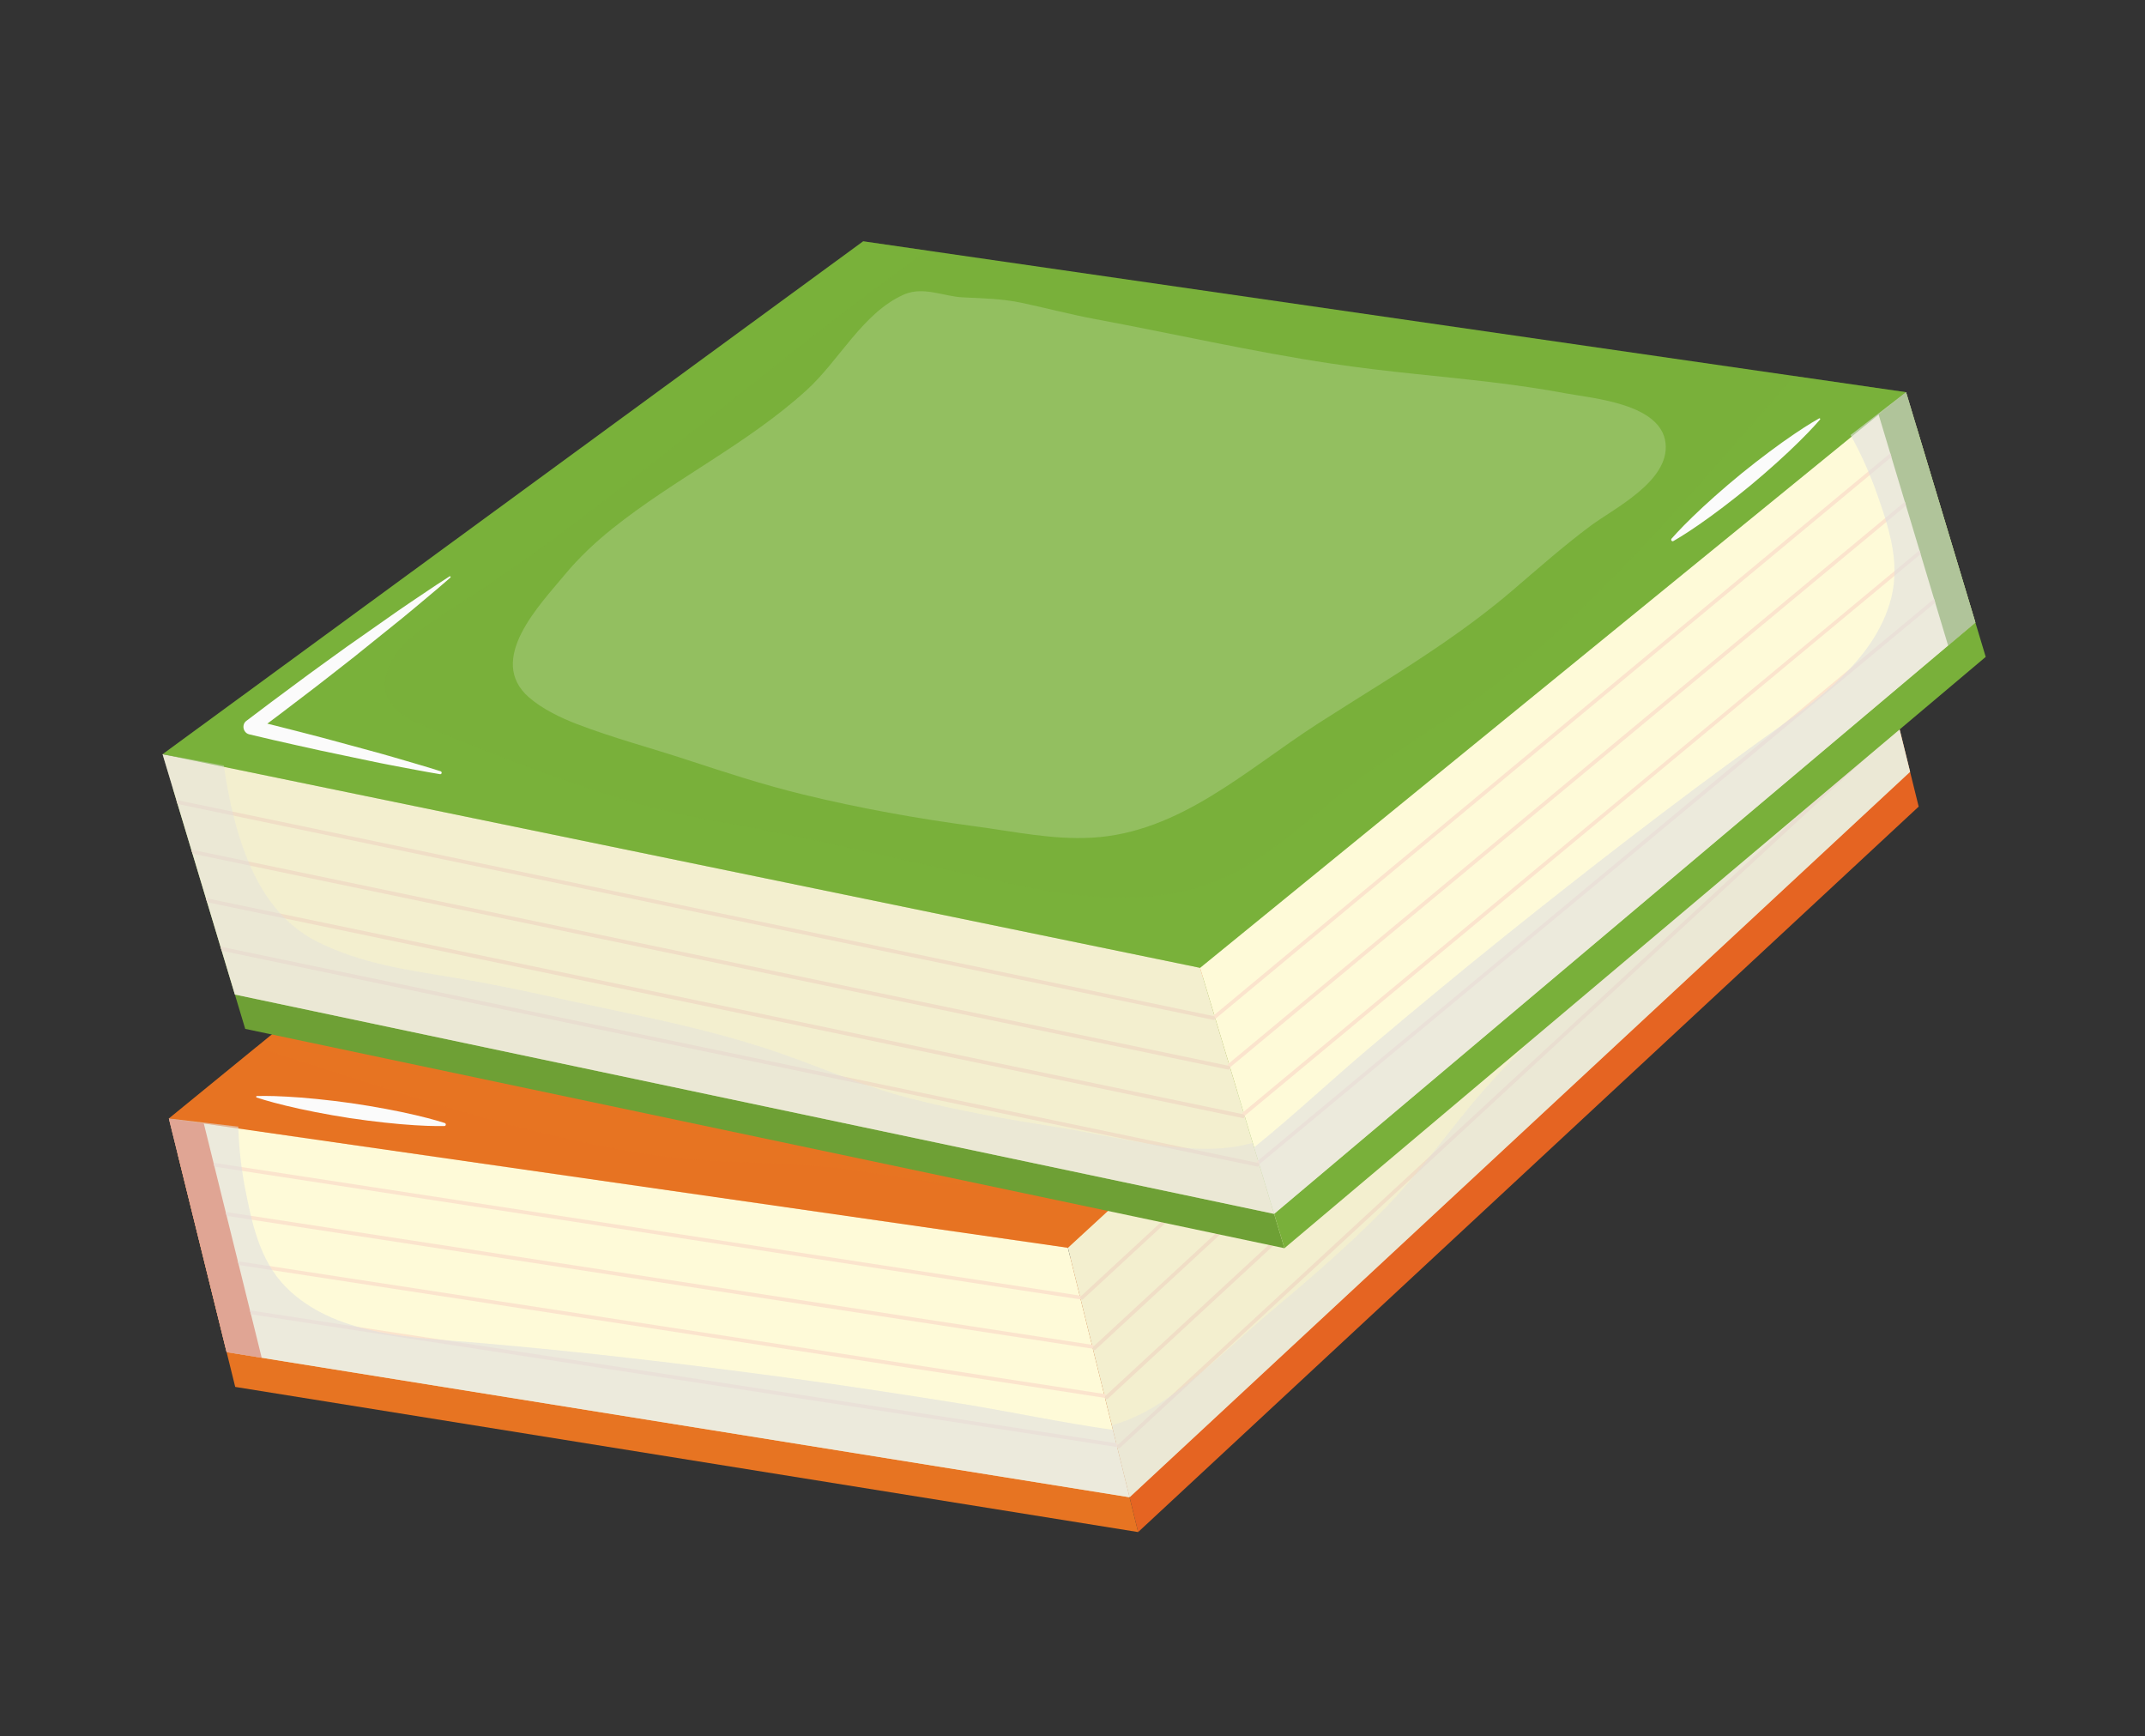 <svg width="215" height="174" viewBox="0 0 215 174" fill="none" xmlns="http://www.w3.org/2000/svg">
<rect x="0" y="0" width="215" height="174" fill="#333333" stroke="none"/>
<g clip-path="url(#clip0_164_9091)">
<path d="M186.279 56.418L192.315 80.837L114.08 153.54L107.283 126.039L186.279 56.418Z" fill="#E56422"/>
<path d="M17.79 115.583L23.576 138.993L114.08 153.54L107.283 126.039L17.79 115.583Z" fill="#E77422"/>
<path d="M185.419 52.93L191.455 77.349L113.222 150.053L106.424 122.549L185.419 52.93Z" fill="#F3EFCF"/>
<path d="M16.928 112.093L22.715 135.507L113.218 150.054L106.421 122.55L16.928 112.093Z" fill="#FEFAD8"/>
<path d="M20.405 112.498L16.928 112.093L22.715 135.507L26.231 136.07L20.405 112.498Z" fill="#E24E22"/>
<path d="M16.928 112.093L98.966 45.093L185.417 52.93L107.039 125.05L16.928 112.093Z" fill="#E77422"/>
<path opacity="0.3" d="M98.966 45.093L93.893 49.236C101.147 49.785 108.39 50.667 115.62 51.623C126.486 53.054 137.365 54.618 148.278 55.244C150.754 55.384 153.234 55.38 155.706 55.555C157.378 55.671 159.291 55.81 160.81 56.714C164.06 58.644 163.585 61.207 161.542 63.913C155.358 72.088 149.14 80.436 141.461 87.088C134.025 93.532 126.988 100.454 119.836 107.24C115.142 111.693 109.886 116.066 103.667 117.849C97.044 119.752 90.413 117.775 83.701 117.014C77.829 116.35 71.931 116.645 66.061 115.816C52.834 113.947 40.006 109.435 27.196 105.387C26.703 105.231 26.207 105.075 25.712 104.919L16.928 112.093L107.039 125.052L185.417 52.93L98.966 45.093Z" fill="#E77422"/>
<path d="M108.445 130.06C108.435 130.139 108.382 130.199 108.317 130.215C108.295 130.221 108.274 130.217 108.252 130.214L21.494 116.919L21.4 116.537C21.422 116.531 21.443 116.535 21.465 116.538L108.288 129.849C108.388 129.864 108.457 129.956 108.445 130.06Z" fill="#FBE4CD"/>
<path d="M109.664 134.992C109.654 135.071 109.601 135.13 109.536 135.146C109.514 135.152 109.495 135.157 109.473 135.154L22.713 121.852L22.618 121.468C22.641 121.462 22.661 121.464 22.683 121.467L109.507 134.78C109.607 134.793 109.675 134.885 109.664 134.992Z" fill="#FBE4CD"/>
<path d="M110.883 139.927C110.872 140 110.821 140.067 110.756 140.084C110.734 140.089 110.713 140.086 110.691 140.083L23.931 126.779L23.839 126.405C23.861 126.4 23.881 126.401 23.904 126.404L110.724 139.707C110.825 139.724 110.895 139.822 110.883 139.927Z" fill="#FBE4CD"/>
<path d="M112.101 144.854C112.092 144.937 112.039 144.995 111.974 145.011C111.952 145.016 111.931 145.013 111.909 145.012L25.151 131.715L25.056 131.332C25.079 131.327 25.099 131.33 25.122 131.333L111.945 144.644C112.043 144.652 112.113 144.751 112.101 144.854Z" fill="#FBE4CD"/>
<path d="M186.572 57.595L186.668 57.983L108.559 130.202C108.543 130.225 108.518 130.238 108.49 130.245C108.429 130.26 108.359 130.239 108.312 130.18C108.306 130.171 108.303 130.157 108.301 130.149L108.275 130.045C108.268 130.002 108.287 129.949 108.33 129.915L186.491 57.636C186.516 57.617 186.542 57.602 186.572 57.595Z" fill="#F0DEC6"/>
<path d="M187.82 62.642L187.916 63.032L109.808 135.258C109.79 135.271 109.766 135.285 109.738 135.292C109.676 135.307 109.606 135.284 109.561 135.234C109.556 135.226 109.552 135.212 109.55 135.202C109.526 135.17 109.51 135.138 109.525 135.1C109.515 135.047 109.534 134.996 109.578 134.964L187.741 62.685C187.764 62.664 187.79 62.649 187.82 62.642Z" fill="#F0DEC6"/>
<path d="M189.038 67.571L189.136 67.968L111.027 140.189C111.01 140.208 110.986 140.22 110.958 140.227C110.896 140.242 110.826 140.221 110.78 140.163C110.774 140.155 110.771 140.141 110.769 140.133L110.743 140.029C110.736 139.986 110.755 139.933 110.796 139.893L188.958 67.616C188.982 67.591 189.008 67.578 189.038 67.571Z" fill="#F0DEC6"/>
<path d="M190.257 72.502L190.355 72.899L112.245 145.118C112.229 145.139 112.204 145.151 112.176 145.158C112.115 145.173 112.045 145.152 111.999 145.094C111.993 145.087 111.989 145.071 111.987 145.065L111.962 144.961C111.954 144.916 111.973 144.864 112.016 144.828L190.176 72.543C190.201 72.522 190.227 72.51 190.257 72.502Z" fill="#F0DEC6"/>
<path opacity="0.6" d="M96.277 140.662C90.595 139.753 84.915 138.882 79.217 138.111C68.674 136.686 58.129 135.441 47.543 134.542C41.571 134.034 34.124 133.903 29.195 129.506C26.248 126.876 25.4 123.285 24.635 119.453C24.198 117.272 23.947 115.104 23.882 112.907L16.928 112.093L22.715 135.507L113.218 150.054L111.549 143.299C106.435 142.585 101.384 141.482 96.277 140.662Z" fill="#E0E0E0"/>
<path opacity="0.4" d="M180.722 57.069C181.765 59.609 182.662 62.202 183.216 64.904C184.095 69.211 183.997 73.435 181.652 77.108C178.976 81.3 175.193 84.315 171.52 87.438C167.541 90.822 163.771 94.516 159.926 98.073C156.021 101.685 152.133 105.35 148.606 109.387C145.23 113.253 142.324 117.528 138.73 121.184C135.155 124.825 131.309 128.142 127.42 131.402C123.747 134.483 120.208 138.119 116.176 140.673C114.666 141.63 113.107 142.379 111.441 142.839L113.224 150.053L191.457 77.351L185.421 52.929L180.722 57.069Z" fill="#E0E0E0"/>
<path opacity="0.2" d="M98.23 51.776C102.673 51.237 107.119 54.117 111.449 54.973C119.329 56.535 127.303 55.754 135.206 56.817C137.413 57.117 139.606 57.591 141.731 58.347C145.265 59.604 152.792 61.553 150.986 67.023C150.419 68.735 149.306 70.408 148.232 71.787C145.84 74.844 143.115 77.638 140.584 80.569C137.932 83.629 135.271 86.689 132.402 89.523C128.191 93.684 123.779 97.547 119.18 101.22C116.087 103.69 113.22 106.387 109.723 108.244C101.912 112.386 92.926 110.402 84.463 110.149C79.484 109.999 74.502 110.017 69.521 109.708C66.665 109.534 63.81 109.25 60.978 108.777C57.627 108.214 54.28 107.586 50.907 107.253C48.031 106.966 41.846 107.519 40.238 104.059C38.545 100.413 44.226 96.388 46.245 94.591C50.055 91.202 54.148 88.183 58.197 85.13C60.489 83.401 62.769 81.646 64.988 79.812C71.134 74.733 76.944 69.146 82.924 63.85C84.833 62.161 86.614 60.321 88.484 58.586C89.934 57.236 91.585 56.193 93.215 55.11C94.865 54.01 96.024 52.121 98.093 51.799C98.14 51.788 98.186 51.783 98.23 51.776Z" fill="#FBFBFB"/>
<path d="M151.648 52.49C152.688 52.518 153.727 52.565 154.764 52.621C155.801 52.679 156.841 52.715 157.876 52.786L164.097 53.222C166.168 53.401 168.241 53.56 170.31 53.771C172.381 53.967 174.45 54.169 176.519 54.399L176.523 54.4C176.909 54.443 177.197 54.809 177.172 55.217C177.16 55.409 177.077 55.576 176.956 55.695C175.788 56.842 174.608 57.977 173.421 59.103C172.245 60.242 171.043 61.35 169.842 62.458C168.638 63.563 167.453 64.693 166.231 65.779C165.007 66.861 163.8 67.965 162.552 69.021C162.492 69.072 162.404 69.06 162.354 68.993C162.307 68.933 162.312 68.849 162.358 68.795C163.444 67.555 164.576 66.365 165.688 65.151C166.802 63.943 167.955 62.776 169.087 61.587C170.223 60.404 171.357 59.216 172.517 58.058C173.666 56.889 174.823 55.729 175.992 54.582L176.429 55.881C174.359 55.681 172.29 55.455 170.222 55.222C168.153 55.003 166.088 54.732 164.021 54.482L157.826 53.63C156.793 53.487 155.761 53.309 154.731 53.152C153.699 52.995 152.668 52.827 151.638 52.639C151.598 52.632 151.573 52.592 151.579 52.552C151.584 52.517 151.615 52.49 151.648 52.49Z" fill="#FBFBFB"/>
<path d="M25.742 109.842C25.742 109.842 26.939 109.797 28.721 109.901C30.503 109.991 32.868 110.227 35.224 110.558C37.578 110.902 39.923 111.345 41.673 111.76C43.425 112.166 44.582 112.547 44.582 112.547C44.657 112.573 44.702 112.658 44.68 112.739C44.663 112.803 44.609 112.844 44.551 112.848C44.551 112.848 43.353 112.883 41.574 112.766C39.792 112.66 37.429 112.407 35.076 112.056C32.723 111.694 30.381 111.232 28.632 110.802C26.883 110.385 25.725 109.991 25.725 109.991C25.687 109.979 25.666 109.936 25.676 109.895C25.686 109.863 25.712 109.843 25.742 109.842Z" fill="#FBFBFB"/>
<path d="M17.33 79.028L24.579 103.111L128.744 125.092L120.581 97.97L17.33 79.028Z" fill="#6EA035"/>
<path d="M192.086 42.742L199.035 65.831L128.744 125.092L120.581 97.97L192.086 42.742Z" fill="#79B03A"/>
<path d="M16.296 75.589L23.543 99.67L127.706 121.652L119.544 94.532L16.296 75.589Z" fill="#F3EFCF"/>
<path d="M191.05 39.304L197.997 62.391L127.708 121.652L119.546 94.531L191.05 39.304Z" fill="#FEFAD8"/>
<path d="M188.27 41.45L191.05 39.304L197.997 62.391L195.266 64.696L188.27 41.45Z" fill="#6A9A33"/>
<path d="M191.05 39.304L86.521 24.183L16.296 75.587L120.287 96.995L191.05 39.304Z" fill="#79B03A"/>
<path opacity="0.3" d="M86.521 24.183L92.986 25.117C87.037 29.337 81.266 33.841 75.546 38.395C66.948 45.24 58.406 52.203 49.352 58.382C47.303 59.78 45.173 61.061 43.138 62.488C41.76 63.451 40.188 64.562 39.342 66.12C37.535 69.46 39.248 71.414 42.38 72.679C51.85 76.506 61.434 80.457 71.415 82.199C81.076 83.889 90.642 86.192 100.234 88.321C106.532 89.717 113.27 90.757 119.516 89.075C126.171 87.286 130.857 82.161 136.23 78.037C140.934 74.432 146.144 71.642 150.763 67.896C161.166 59.457 169.885 48.952 178.818 38.856C179.164 38.467 179.508 38.076 179.854 37.686L191.047 39.305L120.287 96.995L16.296 75.587L86.521 24.183Z" fill="#79B03A"/>
<path d="M121.628 102.023C121.678 102.088 121.753 102.112 121.821 102.093C121.84 102.088 121.858 102.075 121.876 102.06L189.586 45.805L189.471 45.43C189.451 45.435 189.435 45.45 189.416 45.463L121.653 101.762C121.577 101.824 121.566 101.939 121.628 102.023Z" fill="#FBE4CD"/>
<path d="M123.091 106.886C123.142 106.95 123.213 106.974 123.281 106.953C123.303 106.946 123.322 106.941 123.34 106.928L191.049 50.67L190.934 50.292C190.914 50.3 190.897 50.312 190.879 50.327L123.116 106.622C123.04 106.688 123.03 106.801 123.091 106.886Z" fill="#FBE4CD"/>
<path d="M124.556 111.752C124.605 111.807 124.681 111.84 124.748 111.823C124.769 111.816 124.784 111.802 124.804 111.788L192.513 55.53L192.4 55.16C192.379 55.165 192.363 55.18 192.347 55.195L124.581 111.484C124.504 111.548 124.496 111.669 124.556 111.752Z" fill="#FBE4CD"/>
<path d="M126.018 116.614C126.07 116.68 126.143 116.704 126.209 116.684C126.23 116.679 126.248 116.664 126.264 116.649L193.976 60.398L193.863 60.02C193.841 60.028 193.825 60.042 193.807 60.056L126.045 116.353C125.967 116.408 125.958 116.531 126.018 116.614Z" fill="#FBE4CD"/>
<path d="M17.68 80.188L17.797 80.573L121.602 102.204C121.63 102.212 121.655 102.212 121.685 102.203C121.745 102.186 121.795 102.131 121.802 102.055C121.808 102.045 121.802 102.031 121.801 102.025L121.769 101.923C121.749 101.879 121.71 101.844 121.655 101.836L17.766 80.186C17.735 80.181 17.705 80.18 17.68 80.188Z" fill="#F0DEC6"/>
<path d="M19.179 85.167L19.296 85.552L123.105 107.19C123.127 107.191 123.154 107.191 123.184 107.184C123.244 107.162 123.294 107.108 123.302 107.04C123.308 107.032 123.303 107.016 123.301 107.008C123.304 106.967 123.301 106.929 123.27 106.907C123.248 106.86 123.209 106.822 123.154 106.815L19.263 85.163C19.234 85.157 19.207 85.16 19.179 85.167Z" fill="#F0DEC6"/>
<path d="M20.641 90.027L20.759 90.419L124.567 112.051C124.591 112.06 124.62 112.059 124.646 112.05C124.708 112.031 124.758 111.976 124.765 111.902C124.769 111.892 124.765 111.876 124.763 111.87L124.731 111.766C124.71 111.726 124.671 111.691 124.616 111.675L20.729 90.025C20.696 90.018 20.668 90.018 20.641 90.027Z" fill="#F0DEC6"/>
<path d="M22.103 94.89L22.222 95.283L126.031 116.913C126.055 116.922 126.083 116.923 126.11 116.912C126.173 116.895 126.222 116.838 126.227 116.764C126.233 116.754 126.229 116.738 126.227 116.732L126.194 116.63C126.176 116.59 126.136 116.553 126.082 116.545L22.191 94.887C22.16 94.88 22.131 94.881 22.103 94.89Z" fill="#F0DEC6"/>
<path opacity="0.6" d="M137.473 104.835C141.886 101.117 146.319 97.434 150.816 93.828C159.145 87.153 167.566 80.638 176.192 74.398C181.062 70.872 187.387 66.911 189.378 60.589C190.573 56.808 189.472 53.29 188.177 49.601C187.444 47.503 186.553 45.514 185.491 43.593L191.049 39.3L197.998 62.387L127.708 121.652L125.704 114.99C129.731 111.737 133.505 108.176 137.473 104.835Z" fill="#E0E0E0"/>
<path opacity="0.4" d="M22.433 76.715C22.833 79.431 23.38 82.121 24.28 84.726C25.719 88.876 27.954 92.454 31.835 94.394C36.263 96.609 41.047 97.241 45.79 98.026C50.93 98.876 56.043 100.097 61.156 101.162C66.347 102.245 71.549 103.384 76.632 105.025C81.498 106.599 86.17 108.767 91.115 110.049C96.04 111.326 101.029 112.186 106.023 112.976C110.745 113.721 115.637 115.014 120.392 115.124C122.18 115.164 123.897 115.006 125.564 114.536L127.704 121.651L23.544 99.67L16.296 75.589L22.433 76.715Z" fill="#E0E0E0"/>
<path opacity="0.2" d="M90.555 29.54C86.465 31.373 84.112 36.142 80.834 39.114C74.864 44.529 67.624 47.977 61.379 52.975C59.636 54.37 57.997 55.912 56.556 57.657C54.16 60.565 48.688 66.126 53.025 69.893C54.382 71.068 56.189 71.932 57.811 72.558C61.424 73.948 65.182 74.938 68.845 76.142C72.681 77.403 76.523 78.652 80.428 79.605C86.161 81.001 91.914 82.035 97.731 82.811C101.645 83.335 105.479 84.17 109.427 83.952C118.238 83.472 124.944 77.126 132.078 72.533C136.278 69.832 140.563 67.271 144.683 64.434C147.044 62.807 149.351 61.09 151.545 59.218C154.137 57.005 156.689 54.739 159.414 52.706C161.736 50.974 167.328 48.252 166.947 44.447C166.546 40.444 159.621 39.923 156.969 39.425C151.975 38.486 146.926 38.009 141.895 37.481C139.046 37.182 136.197 36.854 133.358 36.425C125.501 35.242 117.664 33.447 109.834 31.991C107.337 31.527 104.873 30.872 102.386 30.344C100.452 29.938 98.505 29.893 96.554 29.803C94.579 29.712 92.623 28.693 90.681 29.483C90.641 29.502 90.596 29.521 90.555 29.54Z" fill="#FBFBFB"/>
<path d="M45.146 57.883C44.358 58.577 43.559 59.253 42.753 59.924C41.946 60.592 41.154 61.279 40.34 61.933L35.456 65.865C33.809 67.147 32.173 68.448 30.509 69.707C28.851 70.975 27.191 72.24 25.516 73.48L25.232 72.139C26.818 72.521 28.402 72.92 29.984 73.327C31.569 73.722 33.145 74.154 34.723 74.584C36.3 75.021 37.881 75.425 39.453 75.888C41.024 76.354 42.6 76.793 44.166 77.294C44.241 77.318 44.286 77.402 44.266 77.481C44.247 77.556 44.182 77.598 44.11 77.588C42.503 77.326 40.906 77.003 39.304 76.707C37.703 76.406 36.111 76.047 34.516 75.721C32.921 75.389 31.324 75.057 29.736 74.689C28.144 74.337 26.554 73.971 24.967 73.59C24.589 73.499 24.34 73.099 24.413 72.699C24.447 72.512 24.545 72.356 24.678 72.255L24.683 72.252C26.342 70.986 28.015 69.742 29.692 68.503C31.362 67.253 33.061 66.047 34.749 64.823L39.867 61.234C40.718 60.635 41.593 60.068 42.454 59.481C43.317 58.898 44.184 58.321 45.062 57.76C45.096 57.738 45.139 57.751 45.16 57.786C45.178 57.82 45.172 57.86 45.146 57.883Z" fill="#FBFBFB"/>
<path d="M182.429 42.047C182.429 42.047 181.637 42.98 180.347 44.244C179.064 45.517 177.289 47.124 175.454 48.65C173.611 50.17 171.711 51.606 170.236 52.619C168.768 53.638 167.721 54.228 167.721 54.228C167.653 54.266 167.565 54.237 167.527 54.161C167.496 54.101 167.504 54.031 167.544 53.985C167.544 53.985 168.343 53.059 169.641 51.808C170.933 50.547 172.72 48.954 174.567 47.444C176.419 45.941 178.332 44.519 179.814 43.517C181.291 42.508 182.342 41.926 182.342 41.926C182.377 41.907 182.42 41.921 182.439 41.959C182.452 41.988 182.447 42.023 182.429 42.047Z" fill="#FBFBFB"/>
</g>
<defs>
<clipPath id="clip0_164_9091">
<rect width="187.887" height="132.191" fill="white" transform="translate(0.458 45.454) rotate(-13.883)"/>
</clipPath>
</defs>
</svg>
